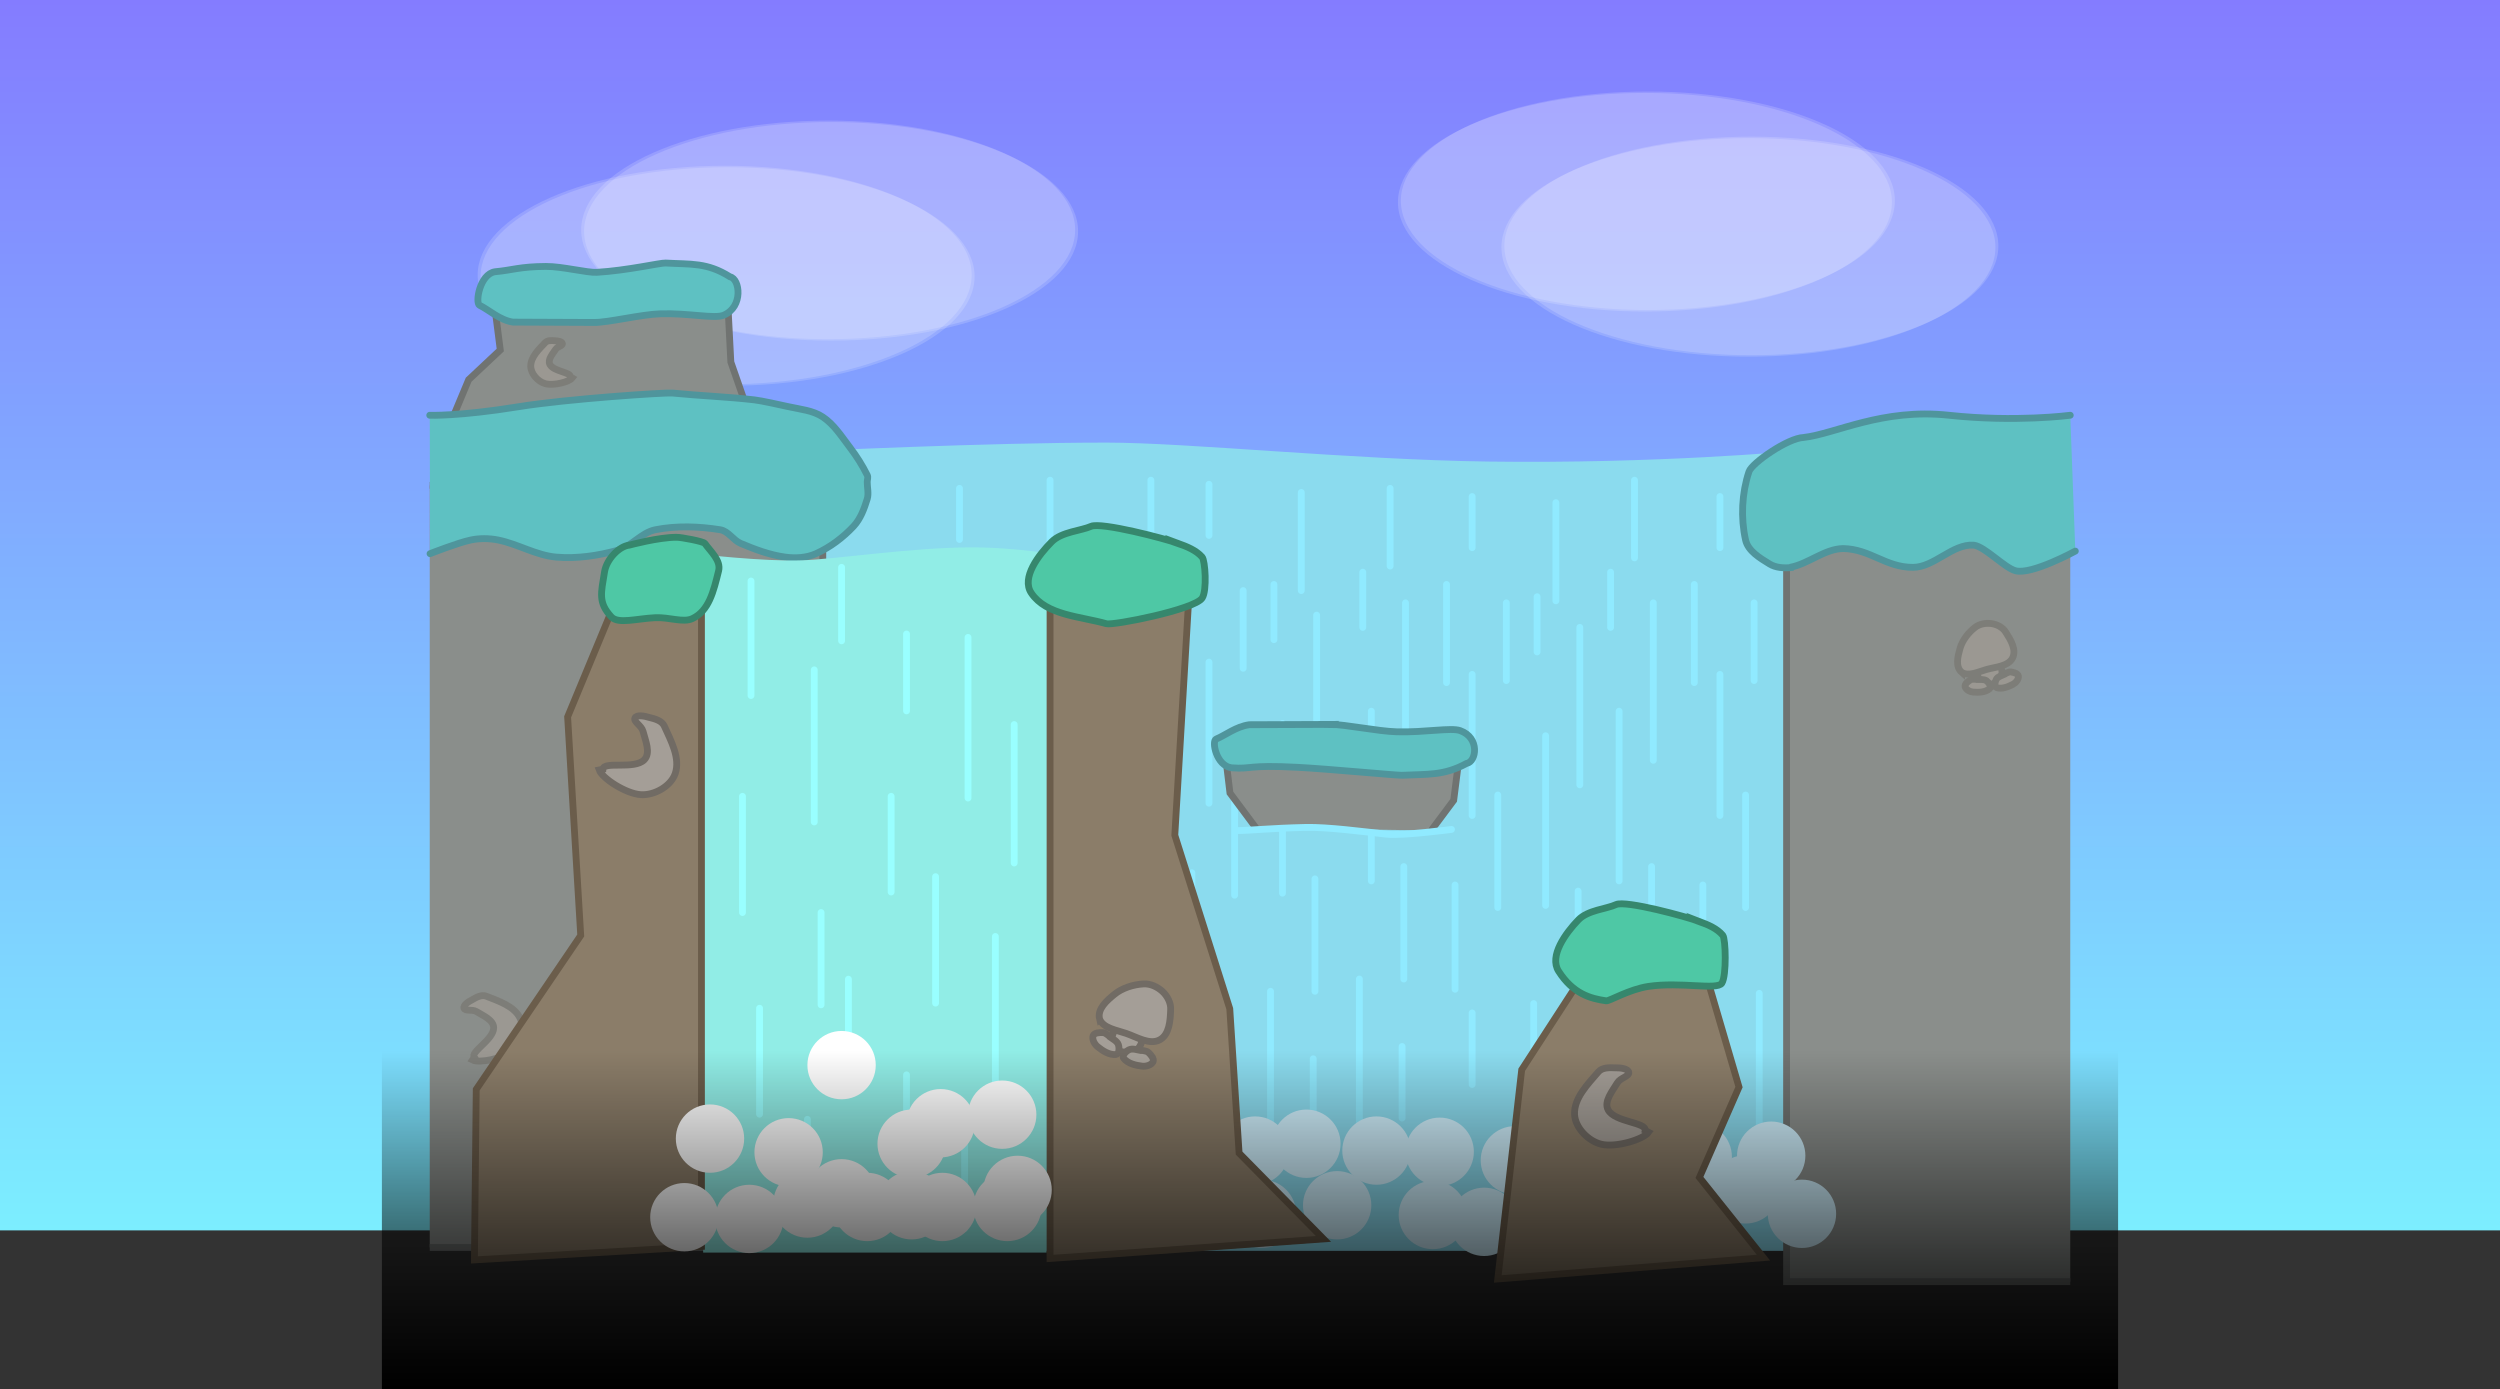 <svg version="1.1" xmlns="http://www.w3.org/2000/svg" xmlns:xlink="http://www.w3.org/1999/xlink" width="731.48" height="406.451" viewBox="0,0,731.48,406.451"><rect x="0" y="0" width="731.48" height="406.451" fill="#333333" stroke="none"/><defs><linearGradient x1="-125.74" y1="0" x2="-125.74" y2="360" gradientUnits="userSpaceOnUse" id="color-1"><stop offset="0" stop-color="#847cff"/><stop offset="1" stop-color="#7ceeff"/></linearGradient><linearGradient x1="239.999" y1="307.451" x2="239.999" y2="406.451" gradientUnits="userSpaceOnUse" id="color-2"><stop offset="0" stop-color="#000000" stop-opacity="0"/><stop offset="1" stop-color="#000000"/></linearGradient></defs><g transform="translate(125.74,0)"><g data-paper-data="{&quot;isPaintingLayer&quot;:true}" fill-rule="nonzero" stroke-linejoin="miter" stroke-miterlimit="10" stroke-dasharray="" stroke-dashoffset="0" style="mix-blend-mode: normal"><path d="M-125.74,0h731.48v360h-731.48z" fill="url(#color-1)" stroke="none" stroke-width="1" stroke-linecap="butt"/><g data-paper-data="{&quot;index&quot;:null}" fill-opacity="0.161" fill="#ffffff" stroke="none" stroke-width="0" stroke-linecap="butt"><g><path d="M44.308,67.261c0,-17.66 32.355,-31.976 72.267,-31.976c39.912,0 72.267,14.316 72.267,31.976c0,17.66 -32.355,31.976 -72.267,31.976c-39.912,0 -72.267,-14.316 -72.267,-31.976z"/><path d="M45.165,67.683c0,-17.66 32.355,-31.976 72.267,-31.976c39.912,0 72.267,14.316 72.267,31.976c0,17.66 -32.355,31.976 -72.267,31.976c-39.912,0 -72.267,-14.316 -72.267,-31.976z"/></g><g><path d="M14.023,80.474c0,-17.66 32.355,-31.976 72.267,-31.976c39.912,0 72.267,14.316 72.267,31.976c0,17.66 -32.355,31.976 -72.267,31.976c-39.912,0 -72.267,-14.316 -72.267,-31.976z"/><path d="M14.88,80.896c0,-17.66 32.355,-31.976 72.267,-31.976c39.912,0 72.267,14.316 72.267,31.976c0,17.66 -32.355,31.976 -72.267,31.976c-39.912,0 -72.267,-14.316 -72.267,-31.976z"/></g></g><g fill-opacity="0.161" fill="#ffffff" stroke="none" stroke-width="0" stroke-linecap="butt"><g><path d="M356.411,90.724c-39.912,0 -72.267,-14.316 -72.267,-31.976c0,-17.66 32.355,-31.976 72.267,-31.976c39.912,0 72.267,14.316 72.267,31.976c0,17.66 -32.355,31.976 -72.267,31.976z"/><path d="M355.554,91.146c-39.912,0 -72.267,-14.316 -72.267,-31.976c0,-17.66 32.355,-31.976 72.267,-31.976c39.912,0 72.267,14.316 72.267,31.976c0,17.66 -32.355,31.976 -72.267,31.976z"/></g><g><path d="M386.696,103.936c-39.912,0 -72.267,-14.316 -72.267,-31.976c0,-17.66 32.355,-31.976 72.267,-31.976c39.912,0 72.267,14.316 72.267,31.976c0,17.66 -32.355,31.976 -72.267,31.976z"/><path d="M385.839,104.359c-39.912,0 -72.267,-14.316 -72.267,-31.976c0,-17.66 32.355,-31.976 72.267,-31.976c39.912,0 72.267,14.316 72.267,31.976c0,17.66 -32.355,31.976 -72.267,31.976z"/></g></g><g><path d="M6.254,123.364l5.13,-12.263l9.253,-8.689l-1.766,-13.801h68.333l0.893,17.311l4.907,14.078" fill="#8a8e8b" stroke="#707371" stroke-width="2" stroke-linecap="butt"/><path d="M48.108,94.348c-10.333,-0.059 -23.803,-0.105 -23.803,-0.105c-3.859,-0.599 -7.016,-3.615 -9.725,-4.918c-1.344,-0.646 0.037,-9.149 4.526,-9.815c5.021,-0.446 7.199,-1.516 14.899,-1.552c4.805,-0.022 12.052,1.896 14.912,1.721c8.984,-0.547 18.625,-2.803 20.064,-2.72c7.482,0.431 12.144,-0.216 18.872,4.033c2.905,0.55 3.969,8.781 -1.859,11.235c-2.641,1.112 -10.303,-0.667 -18.533,-0.408c-5.678,0.179 -15.134,2.552 -19.353,2.528z" data-paper-data="{&quot;index&quot;:null}" fill="#5ec1c2" stroke="#4f959c" stroke-width="2" stroke-linecap="round"/><path d="M111,132c0,0 51.872,-2.5 87,-2.5c23.698,0 71.694,4.997 111.527,5.547c49.547,0.685 89.473,-3.047 89.473,-3.047v234h-288z" fill="#8bdbee" stroke="none" stroke-width="1" stroke-linecap="butt"/><g fill="none" stroke="#90eaff" stroke-width="2" stroke-linecap="round"><g><g><g><path d="M372.5,289.449v-30.508"/><path d="M385,232.621v32.9"/><path d="M377.5,197.328v41.275"/><path d="M370,171.008v28.713"/><path d="M387.5,199.122v-22.731"/><path d="M377.5,160.24v-14.955"/></g><g><path d="M345.5,183.57v-16.151"/><path d="M358,222.452v-46.06"/><path d="M348,257.745v-49.65"/><path d="M357.5,286.458v-32.9"/><path d="M344.5,286.458v44.864"/><path d="M357,327.134v-20.937"/></g><g><path d="M389,290.645v44.864"/><path d="M371,297.376v20.937"/></g></g><g><g><path d="M150,287.056v-30.508"/><path d="M162.5,230.228v32.9"/><path d="M155,236.21v-41.275"/><path d="M147.5,197.328v-28.713"/><path d="M165,196.73v-22.731"/><path d="M155,142.893v14.955"/></g><g><path d="M123,165.026v16.151"/><path d="M135.5,173.999v46.06"/><path d="M125.5,255.352v-49.65"/><path d="M135,284.065v-32.9"/><path d="M122,284.065v44.864"/><path d="M134.5,324.742v-20.937"/></g><g><path d="M174,188.355v-16.151"/><path d="M186.5,181.177v46.06"/><path d="M176.5,212.881v49.65"/><path d="M186,258.343v32.9"/><path d="M173,291.243v44.864"/><path d="M185.5,331.92v-20.937"/></g></g><g><g><path d="M223,285.86v-30.508"/><path d="M235.5,261.932v-32.9"/><path d="M228,193.739v41.275"/><path d="M220.5,196.131v-28.713"/><path d="M238,172.802v22.731"/><path d="M228,141.696v14.955"/></g><g><path d="M196,163.829v16.151"/><path d="M208.5,218.863v-46.06"/><path d="M198.5,204.506v49.65"/><path d="M208,249.968v32.9"/><path d="M195,282.869v44.864"/><path d="M207.5,302.609v20.937"/></g><g><path d="M247,187.159v-16.151"/><path d="M259.5,226.041v-46.06"/><path d="M249.5,211.684v49.65"/><path d="M259,290.047v-32.9"/><path d="M246,290.047v44.864"/><path d="M258.5,330.724v-20.937"/></g></g><g><g><path d="M300,258.941v30.508"/><path d="M312.5,232.621v32.9"/><path d="M305,197.328v41.275"/><path d="M297.5,171.008v28.713"/><path d="M315,176.391v22.731"/><path d="M305,145.286v14.955"/></g><g><path d="M273,167.418v16.151"/><path d="M285.5,176.391v46.06"/><path d="M275.5,257.745v-49.65"/><path d="M285,286.458v-32.9"/><path d="M272,331.322v-44.864"/><path d="M284.5,327.134v-20.937"/></g><g><path d="M324,174.597v16.151"/><path d="M336.5,229.63v-46.06"/><path d="M326.5,264.923v-49.65"/><path d="M336,293.636v-32.9"/><path d="M323,338.5v-44.864"/><path d="M335.5,334.313v-20.937"/></g></g><path d="M181.5,140.5v28.713"/><path d="M255,172.802v-28.713"/><path d="M329.5,175.793v-28.713"/><path d="M211,140.5v22.731"/><path d="M281,142.893v22.731"/><path d="M352.5,163.231v-22.731"/></g><path d="M227,315.313v-20.937"/><path d="M159,310.313v-20.937"/><path d="M305,296.376v20.937"/></g><path d="M0,142h115v223h-115" fill="#8a8e8b" stroke="#707371" stroke-width="2" stroke-linecap="butt"/><path d="M480,375h-83v-219.5h83" fill="#8a8e8b" stroke="#707371" stroke-width="2" stroke-linecap="butt"/><path d="M0,121.5c0,0 8.335,0.358 26,-2.5c14.295,-2.312 42.984,-4.202 45,-4c7.98,0.798 16.033,1.081 24,2c1.992,0.23 7.379,1.418 10,2c3.394,0.754 7.107,1.072 10,3c3.336,2.224 5.564,5.815 8,9c1.908,2.495 3.595,5.19 5,8c0.351,0.702 0,1.334 0,2c0,1.665 0.49,3.409 0,5c-0.876,2.847 -1.963,5.827 -4,8c-3.098,3.304 -6.87,6.141 -11,8c-2.75,1.237 -6.012,1.407 -9,1c-4.488,-0.612 -8.826,-2.242 -13,-4c-2.213,-0.932 -3.629,-3.621 -6,-4c-6.248,-1 -12.796,-1.241 -19,0c-4.091,0.818 -6.978,4.89 -11,6c-5.814,1.604 -11.991,2.515 -18,2c-5.879,-0.504 -11.214,-3.843 -17,-5c-2.612,-0.522 -5.393,-0.549 -8,0c-3.814,0.803 -11.912,4 -11.912,4" data-paper-data="{&quot;origPos&quot;:null}" fill="#5ec1c2" stroke="#4f959c" stroke-width="2" stroke-linecap="round"/><path d="M481.483,161.248c0,0 -12.76,6.991 -17.483,5.752c-3.217,-0.842 -8.967,-7.079 -12.25,-7.5c-6.251,-0.408 -11.495,6.461 -17.75,6.5c-8.033,0.049 -12.483,-5.372 -20.5,-5.5c-5.474,0.128 -10.199,4.551 -15.5,5.5h1c-2.991,0.354 -5.275,0.062 -7,-1c-2.808,-1.728 -6.285,-3.782 -7,-7c-1.447,-6.51 -1.109,-13.674 1,-20c0.849,-2.547 11.411,-9.857 16,-10c9.354,-1.074 22.974,-8.612 42.5,-6.5c19.591,2.119 35.5,0 35.5,0" data-paper-data="{&quot;origPos&quot;:null}" fill="#5ec1c2" stroke="#4f959c" stroke-width="2" stroke-linecap="round"/><g fill="#9b9892" stroke="#7d7d78" stroke-width="2" stroke-linecap="round"><path d="M453.671,195.031c-0.086,-0.371 1.067,0.673 1.917,0.572c0.773,-0.092 1.468,-0.534 2.173,-0.865c0.349,-0.164 0.649,-0.817 0.979,-0.618c0.659,0.399 1.102,1.199 1.236,1.958c0.144,0.817 0.053,1.797 -0.462,2.448c-0.717,0.907 -1.843,1.48 -2.937,1.853c-0.704,0.24 -1.583,0.271 -2.233,-0.091c-0.637,-0.355 -1.023,-1.12 -1.208,-1.825c-0.267,-1.019 -0.777,-2.373 -0.101,-3.161z"/><path d="M448.217,196.701c-1.921,-1.698 -1.1,-4.723 -0.472,-6.959c0.661,-2.353 2.403,-4.623 4.396,-6.168c1.334,-1.033 3.141,-1.322 4.749,-1.122c1.601,0.2 3.403,1.098 4.269,2.575c1.372,2.134 3.171,5.084 1.964,7.48c-1.248,2.472 -4.937,2.623 -7.603,3.373c-2.356,0.663 -5.298,2.152 -7.302,0.82z"/><path d="M452.667,198.829c0.954,0.052 2.07,-0.178 2.846,0.379c0.669,0.48 1.521,1.773 0.893,2.306c-1.239,1.051 -3.157,1.116 -4.776,0.989c-0.936,-0.074 -2.129,-0.659 -2.402,-1.578c-0.149,-0.797 0.823,-1.535 1.528,-1.977c0.54,-0.339 1.275,-0.154 1.62,-0.197z"/><path d="M461.075,197.07c0.333,-0.097 0.935,-0.559 1.565,-0.462c0.822,0.125 2.007,0.417 2.187,1.207c0.114,0.952 -0.749,1.963 -1.578,2.402c-1.435,0.76 -3.222,1.461 -4.776,0.989c-0.788,-0.239 -0.52,-1.764 -0.097,-2.471c0.491,-0.82 1.606,-1.051 2.461,-1.478z"/></g><path d="M13.038,309.391c-1.273,-1.596 5.59,-5.167 5.665,-8.59c0.05,-2.359 -3.074,-3.601 -5.048,-4.829c-1.212,-0.743 -3.287,-0.021 -3.629,-0.954c-0.324,-0.887 1.341,-1.982 2.356,-2.48c1.242,-0.734 2.807,-1.596 4.137,-1.066c3.67,1.465 8.257,2.914 9.934,6.492c1.384,2.953 0.037,7.369 -2.446,9.484c-2.824,2.405 -9.59,3.671 -11.5,2.703z" fill="#9b9892" stroke="#7d7d78" stroke-width="2" stroke-linecap="round"/><g data-paper-data="{&quot;index&quot;:null}" fill="#9b9892" stroke="#7d7d78" stroke-width="2" stroke-linecap="round"><path d="M90.664,239.039c1.135,0.657 1.093,2.482 1.201,3.808c0.074,0.917 -0.066,1.99 -0.676,2.679c-0.623,0.703 -1.682,1.033 -2.621,1.042c-1.46,0.013 -3.039,-0.199 -4.273,-0.98c-0.885,-0.561 -1.403,-1.689 -1.573,-2.723c-0.158,-0.96 0.035,-2.097 0.653,-2.848c0.309,-0.376 0.94,0.277 1.424,0.327c0.978,0.1 1.99,0.336 2.95,0.122c1.055,-0.235 1.992,-1.96 2.045,-1.482z"/><path d="M96.989,238.693c-1.831,2.424 -5.957,1.88 -9.04,2.075c-3.489,0.221 -7.946,1.583 -10.466,-0.84c-2.439,-2.349 -1.529,-6.615 -0.787,-9.73c0.415,-2.121 2.185,-3.944 4.009,-4.851c1.831,-0.91 4.104,-1.322 6.125,-0.649c3.019,1.008 6.042,2.983 7.813,5.51c1.682,2.401 3.924,5.66 2.345,8.486z"/><path d="M92.895,242.873c0.428,-0.093 1.227,-0.62 2.011,-0.442c1.024,0.231 2.49,0.704 2.646,1.716c0.058,1.208 -1.118,2.404 -2.202,2.884c-1.875,0.828 -4.188,1.552 -6.102,0.818c-0.971,-0.372 -0.497,-2.268 0.099,-3.119c0.692,-0.989 2.116,-1.18 3.231,-1.641z"/><path d="M82.19,244.63c1.197,0.151 2.622,-0.039 3.549,0.732c0.799,0.665 1.756,2.369 0.918,2.983c-1.653,1.212 -4.075,1.123 -6.102,0.818c-1.172,-0.177 -2.622,-1.021 -2.884,-2.202c-0.116,-1.017 1.174,-1.859 2.1,-2.352c0.71,-0.378 1.62,-0.08 2.057,-0.103z"/></g><g fill="#d1f2ff" stroke="none" stroke-width="1" stroke-linecap="butt"><path d="M401.5,345.15c2.759,0 5.259,1.121 7.069,2.931c1.81,1.81 2.931,4.31 2.931,7.069c0,2.759 -1.121,5.259 -2.931,7.069c-1.81,1.81 -4.31,2.931 -7.069,2.931c-2.759,0 -5.259,-1.121 -7.069,-2.931c-1.81,-1.81 -2.931,-4.31 -2.931,-7.069c0,-2.759 1.121,-5.259 2.931,-7.069c1.81,-1.81 4.31,-2.931 7.069,-2.931z"/><path d="M332,344.15c2.759,0 5.259,1.121 7.069,2.931c1.81,1.81 2.931,4.31 2.931,7.069c0,2.759 -1.121,5.259 -2.931,7.069c-1.81,1.81 -4.31,2.931 -7.069,2.931c-2.759,0 -5.259,-1.121 -7.069,-2.931c-1.81,-1.81 -2.931,-4.31 -2.931,-7.069c0,-2.759 1.121,-5.259 2.931,-7.069c1.81,-1.81 4.31,-2.931 7.069,-2.931z"/><g><path d="M109.5,340.5c2.759,0 5.259,1.121 7.069,2.931c1.81,1.81 2.931,4.31 2.931,7.069c0,2.759 -1.121,5.259 -2.931,7.069c-1.81,1.81 -4.31,2.931 -7.069,2.931c-2.759,0 -5.259,-1.121 -7.069,-2.931c-1.81,-1.81 -2.931,-4.31 -2.931,-7.069c0,-2.759 1.121,-5.259 2.931,-7.069c1.81,-1.81 4.31,-2.931 7.069,-2.931z"/><path d="M117,330.65c2.759,0 5.259,1.121 7.069,2.931c1.81,1.81 2.931,4.31 2.931,7.069c0,2.759 -1.121,5.259 -2.931,7.069c-1.81,1.81 -4.31,2.931 -7.069,2.931c-2.759,0 -5.259,-1.121 -7.069,-2.931c-1.81,-1.81 -2.931,-4.31 -2.931,-7.069c0,-2.759 1.121,-5.259 2.931,-7.069c1.81,-1.81 4.31,-2.931 7.069,-2.931z"/><path d="M131,340.15c2.759,0 5.259,1.121 7.069,2.931c1.81,1.81 2.931,4.31 2.931,7.069c0,2.759 -1.121,5.259 -2.931,7.069c-1.81,1.81 -4.31,2.931 -7.069,2.931c-2.759,0 -5.259,-1.121 -7.069,-2.931c-1.81,-1.81 -2.931,-4.31 -2.931,-7.069c0,-2.759 1.121,-5.259 2.931,-7.069c1.81,-1.81 4.31,-2.931 7.069,-2.931z"/><path d="M144,319.65c2.759,0 5.259,1.121 7.069,2.931c1.81,1.81 2.931,4.31 2.931,7.069c0,2.759 -1.121,5.259 -2.931,7.069c-1.81,1.81 -4.31,2.931 -7.069,2.931c-2.759,0 -5.259,-1.121 -7.069,-2.931c-1.81,-1.81 -2.931,-4.31 -2.931,-7.069c0,-2.759 1.121,-5.259 2.931,-7.069c1.81,-1.81 4.31,-2.931 7.069,-2.931z"/><path d="M129,321.65c2.759,0 5.259,1.121 7.069,2.931c1.81,1.81 2.931,4.31 2.931,7.069c0,2.759 -1.121,5.259 -2.931,7.069c-1.81,1.81 -4.31,2.931 -7.069,2.931c-2.759,0 -5.259,-1.121 -7.069,-2.931c-1.81,-1.81 -2.931,-4.31 -2.931,-7.069c0,-2.759 1.121,-5.259 2.931,-7.069c1.81,-1.81 4.31,-2.931 7.069,-2.931z"/><path d="M153,337.65c2.759,0 5.259,1.121 7.069,2.931c1.81,1.81 2.931,4.31 2.931,7.069c0,2.759 -1.121,5.259 -2.931,7.069c-1.81,1.81 -4.31,2.931 -7.069,2.931c-2.759,0 -5.259,-1.121 -7.069,-2.931c-1.81,-1.81 -2.931,-4.31 -2.931,-7.069c0,-2.759 1.121,-5.259 2.931,-7.069c1.81,-1.81 4.31,-2.931 7.069,-2.931z"/></g><g data-paper-data="{&quot;index&quot;:null}"><path d="M158.431,340.719c-1.81,-1.81 -2.931,-4.31 -2.931,-7.069c0,-2.759 1.121,-5.259 2.931,-7.069c1.81,-1.81 4.31,-2.931 7.069,-2.931c2.759,0 5.259,1.121 7.069,2.931c1.81,1.81 2.931,4.31 2.931,7.069c0,2.759 -1.121,5.259 -2.931,7.069c-1.81,1.81 -4.31,2.931 -7.069,2.931c-2.759,0 -5.259,-1.121 -7.069,-2.931z"/><path d="M165.931,350.569c-1.81,-1.81 -2.931,-4.31 -2.931,-7.069c0,-2.759 1.121,-5.259 2.931,-7.069c1.81,-1.81 4.31,-2.931 7.069,-2.931c2.759,0 5.259,1.121 7.069,2.931c1.81,1.81 2.931,4.31 2.931,7.069c0,2.759 -1.121,5.259 -2.931,7.069c-1.81,1.81 -4.31,2.931 -7.069,2.931c-2.759,0 -5.259,-1.121 -7.069,-2.931z"/><path d="M179.931,341.069c-1.81,-1.81 -2.931,-4.31 -2.931,-7.069c0,-2.759 1.121,-5.259 2.931,-7.069c1.81,-1.81 4.31,-2.931 7.069,-2.931c2.759,0 5.259,1.121 7.069,2.931c1.81,1.81 2.931,4.31 2.931,7.069c0,2.759 -1.121,5.259 -2.931,7.069c-1.81,1.81 -4.31,2.931 -7.069,2.931c-2.759,0 -5.259,-1.121 -7.069,-2.931z"/><path d="M192.931,361.569c-1.81,-1.81 -2.931,-4.31 -2.931,-7.069c0,-2.759 1.121,-5.259 2.931,-7.069c1.81,-1.81 4.31,-2.931 7.069,-2.931c2.759,0 5.259,1.121 7.069,2.931c1.81,1.81 2.931,4.31 2.931,7.069c0,2.759 -1.121,5.259 -2.931,7.069c-1.81,1.81 -4.31,2.931 -7.069,2.931c-2.759,0 -5.259,-1.121 -7.069,-2.931z"/><path d="M177.931,359.569c-1.81,-1.81 -2.931,-4.31 -2.931,-7.069c0,-2.759 1.121,-5.259 2.931,-7.069c1.81,-1.81 4.31,-2.931 7.069,-2.931c2.759,0 5.259,1.121 7.069,2.931c1.81,1.81 2.931,4.31 2.931,7.069c0,2.759 -1.121,5.259 -2.931,7.069c-1.81,1.81 -4.31,2.931 -7.069,2.931c-2.759,0 -5.259,-1.121 -7.069,-2.931z"/><path d="M201.931,343.569c-1.81,-1.81 -2.931,-4.31 -2.931,-7.069c0,-2.759 1.121,-5.259 2.931,-7.069c1.81,-1.81 4.31,-2.931 7.069,-2.931c2.759,0 5.259,1.121 7.069,2.931c1.81,1.81 2.931,4.31 2.931,7.069c0,2.759 -1.121,5.259 -2.931,7.069c-1.81,1.81 -4.31,2.931 -7.069,2.931c-2.759,0 -5.259,-1.121 -7.069,-2.931z"/></g><g><path d="M222,345.5c2.759,0 5.259,1.121 7.069,2.931c1.81,1.81 2.931,4.31 2.931,7.069c0,2.759 -1.121,5.259 -2.931,7.069c-1.81,1.81 -4.31,2.931 -7.069,2.931c-2.759,0 -5.259,-1.121 -7.069,-2.931c-1.81,-1.81 -2.931,-4.31 -2.931,-7.069c0,-2.759 1.121,-5.259 2.931,-7.069c1.81,-1.81 4.31,-2.931 7.069,-2.931z"/><path d="M224,333.65c2.759,0 5.259,1.121 7.069,2.931c1.81,1.81 2.931,4.31 2.931,7.069c0,2.759 -1.121,5.259 -2.931,7.069c-1.81,1.81 -4.31,2.931 -7.069,2.931c-2.759,0 -5.259,-1.121 -7.069,-2.931c-1.81,-1.81 -2.931,-4.31 -2.931,-7.069c0,-2.759 1.121,-5.259 2.931,-7.069c1.81,-1.81 4.31,-2.931 7.069,-2.931z"/><path d="M243.5,345.15c2.759,0 5.259,1.121 7.069,2.931c1.81,1.81 2.931,4.31 2.931,7.069c0,2.759 -1.121,5.259 -2.931,7.069c-1.81,1.81 -4.31,2.931 -7.069,2.931c-2.759,0 -5.259,-1.121 -7.069,-2.931c-1.81,-1.81 -2.931,-4.31 -2.931,-7.069c0,-2.759 1.121,-5.259 2.931,-7.069c1.81,-1.81 4.31,-2.931 7.069,-2.931z"/><path d="M256.5,324.65c2.759,0 5.259,1.121 7.069,2.931c1.81,1.81 2.931,4.31 2.931,7.069c0,2.759 -1.121,5.259 -2.931,7.069c-1.81,1.81 -4.31,2.931 -7.069,2.931c-2.759,0 -5.259,-1.121 -7.069,-2.931c-1.81,-1.81 -2.931,-4.31 -2.931,-7.069c0,-2.759 1.121,-5.259 2.931,-7.069c1.81,-1.81 4.31,-2.931 7.069,-2.931z"/><path d="M241.5,326.65c2.759,0 5.259,1.121 7.069,2.931c1.81,1.81 2.931,4.31 2.931,7.069c0,2.759 -1.121,5.259 -2.931,7.069c-1.81,1.81 -4.31,2.931 -7.069,2.931c-2.759,0 -5.259,-1.121 -7.069,-2.931c-1.81,-1.81 -2.931,-4.31 -2.931,-7.069c0,-2.759 1.121,-5.259 2.931,-7.069c1.81,-1.81 4.31,-2.931 7.069,-2.931z"/><path d="M265.5,342.65c2.759,0 5.259,1.121 7.069,2.931c1.81,1.81 2.931,4.31 2.931,7.069c0,2.759 -1.121,5.259 -2.931,7.069c-1.81,1.81 -4.31,2.931 -7.069,2.931c-2.759,0 -5.259,-1.121 -7.069,-2.931c-1.81,-1.81 -2.931,-4.31 -2.931,-7.069c0,-2.759 1.121,-5.259 2.931,-7.069c1.81,-1.81 4.31,-2.931 7.069,-2.931z"/></g><g data-paper-data="{&quot;index&quot;:null}"><path d="M269.931,343.719c-1.81,-1.81 -2.931,-4.31 -2.931,-7.069c0,-2.759 1.121,-5.259 2.931,-7.069c1.81,-1.81 4.31,-2.931 7.069,-2.931c2.759,0 5.259,1.121 7.069,2.931c1.81,1.81 2.931,4.31 2.931,7.069c0,2.759 -1.121,5.259 -2.931,7.069c-1.81,1.81 -4.31,2.931 -7.069,2.931c-2.759,0 -5.259,-1.121 -7.069,-2.931z"/><path d="M288.431,344.069c-1.81,-1.81 -2.931,-4.31 -2.931,-7.069c0,-2.759 1.121,-5.259 2.931,-7.069c1.81,-1.81 4.31,-2.931 7.069,-2.931c2.759,0 5.259,1.121 7.069,2.931c1.81,1.81 2.931,4.31 2.931,7.069c0,2.759 -1.121,5.259 -2.931,7.069c-1.81,1.81 -4.31,2.931 -7.069,2.931c-2.759,0 -5.259,-1.121 -7.069,-2.931z"/><path d="M301.431,364.569c-1.81,-1.81 -2.931,-4.31 -2.931,-7.069c0,-2.759 1.121,-5.259 2.931,-7.069c1.81,-1.81 4.31,-2.931 7.069,-2.931c2.759,0 5.259,1.121 7.069,2.931c1.81,1.81 2.931,4.31 2.931,7.069c0,2.759 -1.121,5.259 -2.931,7.069c-1.81,1.81 -4.31,2.931 -7.069,2.931c-2.759,0 -5.259,-1.121 -7.069,-2.931z"/><path d="M286.431,362.569c-1.81,-1.81 -2.931,-4.31 -2.931,-7.069c0,-2.759 1.121,-5.259 2.931,-7.069c1.81,-1.81 4.31,-2.931 7.069,-2.931c2.759,0 5.259,1.121 7.069,2.931c1.81,1.81 2.931,4.31 2.931,7.069c0,2.759 -1.121,5.259 -2.931,7.069c-1.81,1.81 -4.31,2.931 -7.069,2.931c-2.759,0 -5.259,-1.121 -7.069,-2.931z"/><path d="M310.431,346.569c-1.81,-1.81 -2.931,-4.31 -2.931,-7.069c0,-2.759 1.121,-5.259 2.931,-7.069c1.81,-1.81 4.31,-2.931 7.069,-2.931c2.759,0 5.259,1.121 7.069,2.931c1.81,1.81 2.931,4.31 2.931,7.069c0,2.759 -1.121,5.259 -2.931,7.069c-1.81,1.81 -4.31,2.931 -7.069,2.931c-2.759,0 -5.259,-1.121 -7.069,-2.931z"/></g><g data-paper-data="{&quot;index&quot;:null}"><path d="M392.5,348.15c-2.759,0 -5.259,-1.121 -7.069,-2.931c-1.81,-1.81 -2.931,-4.31 -2.931,-7.069c0,-2.759 1.121,-5.259 2.931,-7.069c1.81,-1.81 4.31,-2.931 7.069,-2.931c2.759,0 5.259,1.121 7.069,2.931c1.81,1.81 2.931,4.31 2.931,7.069c0,2.759 -1.121,5.259 -2.931,7.069c-1.81,1.81 -4.31,2.931 -7.069,2.931z"/><path d="M385,358c-2.759,0 -5.259,-1.121 -7.069,-2.931c-1.81,-1.81 -2.931,-4.31 -2.931,-7.069c0,-2.759 1.121,-5.259 2.931,-7.069c1.81,-1.81 4.31,-2.931 7.069,-2.931c2.759,0 5.259,1.121 7.069,2.931c1.81,1.81 2.931,4.31 2.931,7.069c0,2.759 -1.121,5.259 -2.931,7.069c-1.81,1.81 -4.31,2.931 -7.069,2.931z"/><path d="M371,348.5c-2.759,0 -5.259,-1.121 -7.069,-2.931c-1.81,-1.81 -2.931,-4.31 -2.931,-7.069c0,-2.759 1.121,-5.259 2.931,-7.069c1.81,-1.81 4.31,-2.931 7.069,-2.931c2.759,0 5.259,1.121 7.069,2.931c1.81,1.81 2.931,4.31 2.931,7.069c0,2.759 -1.121,5.259 -2.931,7.069c-1.81,1.81 -4.31,2.931 -7.069,2.931z"/><path d="M358,369c-2.759,0 -5.259,-1.121 -7.069,-2.931c-1.81,-1.81 -2.931,-4.31 -2.931,-7.069c0,-2.759 1.121,-5.259 2.931,-7.069c1.81,-1.81 4.31,-2.931 7.069,-2.931c2.759,0 5.259,1.121 7.069,2.931c1.81,1.81 2.931,4.31 2.931,7.069c0,2.759 -1.121,5.259 -2.931,7.069c-1.81,1.81 -4.31,2.931 -7.069,2.931z"/><path d="M373,367c-2.759,0 -5.259,-1.121 -7.069,-2.931c-1.81,-1.81 -2.931,-4.31 -2.931,-7.069c0,-2.759 1.121,-5.259 2.931,-7.069c1.81,-1.81 4.31,-2.931 7.069,-2.931c2.759,0 5.259,1.121 7.069,2.931c1.81,1.81 2.931,4.31 2.931,7.069c0,2.759 -1.121,5.259 -2.931,7.069c-1.81,1.81 -4.31,2.931 -7.069,2.931z"/><path d="M344.5,352.5c-2.759,0 -5.259,-1.121 -7.069,-2.931c-1.81,-1.81 -2.931,-4.31 -2.931,-7.069c0,-2.759 1.121,-5.259 2.931,-7.069c1.81,-1.81 4.31,-2.931 7.069,-2.931c2.759,0 5.259,1.121 7.069,2.931c1.81,1.81 2.931,4.31 2.931,7.069c0,2.759 -1.121,5.259 -2.931,7.069c-1.81,1.81 -4.31,2.931 -7.069,2.931z"/></g></g><g stroke-width="2"><path d="M241.754,242.25l-7.617,-10.226l-1.266,-10.524h68.333l-1.607,12.672l-6.593,8.828" fill="#8a8e8b" stroke="#707371" stroke-linecap="butt"/><path d="M263.608,211.959c4.219,-0.021 13.675,2.01 19.353,2.163c8.23,0.221 15.892,-1.3 18.533,-0.349c5.828,2.1 4.765,9.142 1.859,9.612c-6.728,3.635 -11.389,3.081 -18.872,3.45c-1.44,0.071 -21.58,-1.859 -30.564,-2.327c-15.055,-0.785 -13.112,0.616 -19.31,0.145c-4.49,-0.569 -5.87,-7.844 -4.526,-8.397c2.709,-1.115 5.865,-3.696 9.725,-4.208c0,0 13.47,-0.039 23.803,-0.09z" data-paper-data="{&quot;index&quot;:null}" fill="#5ec1c2" stroke="#4f959c" stroke-linecap="round"/><path d="M298.954,242.683c0,0 -14.231,1.901 -18.947,1.397c-6.856,-0.733 -17.252,-2.134 -23.777,-1.983c-10.303,0.237 -16.43,0.925 -20.11,0.925" fill="none" stroke="#90eaff" stroke-linecap="round"/></g><path d="M41.679,110.588c-0.895,1.151 -5.431,2.335 -7.869,1.673c-2.143,-0.582 -4.255,-2.911 -4.26,-5.132c-0.006,-2.691 2.4,-4.915 4.235,-6.883c0.665,-0.713 1.879,-0.636 2.858,-0.544c0.77,0.012 2.113,0.203 2.171,0.844c0.06,0.674 -1.428,0.832 -1.959,1.641c-0.86,1.329 -2.423,3.001 -1.708,4.44c1.04,2.087 6.305,2.294 5.983,3.647z" data-paper-data="{&quot;index&quot;:null}" fill="#9b9892" stroke="#7d7d78" stroke-width="2" stroke-linecap="round"/></g><g><path d="M77.5,162c0,0 20.261,2.385 31.537,1.945c10.35,-0.404 31.503,-3.649 48.464,-3.788c13.909,-0.114 27.499,2.343 27.499,2.343l-4.5,204h-100.5z" fill="#91ede6" stroke="none" stroke-width="1" stroke-linecap="butt"/><path d="M55,174.424l24.5,-0.424v190.707l-66.427,3.931l0.532,-49.896l30.572,-45.028l-3.834,-63.964z" fill="#8b7d69" stroke="#6b5d4b" stroke-width="2" stroke-linecap="butt"/><path d="M72.256,157.2c1.344,0 7.817,1.209 8.234,1.8c1.67,2.364 4.775,4.995 4.036,8c-1.503,6.12 -2.857,11.736 -7.687,14c-2.688,1.26 -6.769,-0.457 -10.835,-0.269c-5.448,0.252 -10.868,1.936 -12.868,-0.231c-3.907,-4.235 -3.008,-6.894 -1.99,-13.2c0.589,-3.651 4.269,-7.514 7.266,-7.8c0,0 8.467,-2.3 13.843,-2.3z" fill="#4ec8a5" stroke="#36876d" stroke-width="2" stroke-linecap="round"/><path d="M181.5,176l40.5,0.406l-4,67.977l16.079,50.762l2.731,42.248l24.69,25.106l-80,5.718z" fill="#8b7d69" stroke="#6b5d4b" stroke-width="2" stroke-linecap="butt"/><path d="M219,159c2.519,0.928 5.232,1.98 7,4c0.877,1.002 1.478,9.783 0,12c-2.255,3.382 -26.052,8.056 -28,7.5c-7.611,-2.175 -17.609,-2.414 -22,-9c-2.984,-4.476 2.196,-11.196 6,-15c2.913,-2.913 8.592,-3.197 11.5,-4.5c2.908,-1.303 21.635,3.576 25.5,5z" fill="#4ec8a5" stroke="#36876d" stroke-width="2" stroke-linecap="round"/><path d="M94,203.5v-33.5" fill="none" stroke="#99ffff" stroke-width="2" stroke-linecap="round"/><path d="M112.5,196v44.5" fill="none" stroke="#99ffff" stroke-width="2" stroke-linecap="round"/><path d="M91.5,267v-34" fill="none" stroke="#99ffff" stroke-width="2" stroke-linecap="round"/><path d="M114.5,267v27" fill="none" stroke="#99ffff" stroke-width="2" stroke-linecap="round"/><path d="M96.5,295v31" fill="none" stroke="#99ffff" stroke-width="2" stroke-linecap="round"/><path d="M110.5,327.5v25.5" fill="none" stroke="#99ffff" stroke-width="2" stroke-linecap="round"/><path d="M139.5,352v-37.5" fill="none" stroke="#99ffff" stroke-width="2" stroke-linecap="round"/><path d="M122.5,286.5v26" fill="none" stroke="#99ffff" stroke-width="2" stroke-linecap="round"/><path d="M148,256.5v37" fill="none" stroke="#99ffff" stroke-width="2" stroke-linecap="round"/><path d="M135,233v28" fill="none" stroke="#99ffff" stroke-width="2" stroke-linecap="round"/><path d="M157.5,186.5v47" fill="none" stroke="#99ffff" stroke-width="2" stroke-linecap="round"/><path d="M139.5,185.5v22.5" fill="none" stroke="#99ffff" stroke-width="2" stroke-linecap="round"/><path d="M120.5,166v21.5" fill="none" stroke="#99ffff" stroke-width="2" stroke-linecap="round"/><path d="M171,212v40.5" fill="none" stroke="#99ffff" stroke-width="2" stroke-linecap="round"/><path d="M165.5,274v43" fill="none" stroke="#99ffff" stroke-width="2" stroke-linecap="round"/><path d="M156.5,359.5v-25.5" fill="none" stroke="#99ffff" stroke-width="2" stroke-linecap="round"/><g fill="#ffffff" stroke="none" stroke-width="1" stroke-linecap="butt"><path d="M74.5,346.15c2.759,0 5.259,1.121 7.069,2.931c1.81,1.81 2.931,4.31 2.931,7.069c0,2.759 -1.121,5.259 -2.931,7.069c-1.81,1.81 -4.31,2.931 -7.069,2.931c-2.759,0 -5.259,-1.121 -7.069,-2.931c-1.81,-1.81 -2.931,-4.31 -2.931,-7.069c0,-2.759 1.121,-5.259 2.931,-7.069c1.81,-1.81 4.31,-2.931 7.069,-2.931z"/><path d="M105,327.15c2.759,0 5.259,1.121 7.069,2.931c1.81,1.81 2.931,4.31 2.931,7.069c0,2.759 -1.121,5.259 -2.931,7.069c-1.81,1.81 -4.31,2.931 -7.069,2.931c-2.759,0 -5.259,-1.121 -7.069,-2.931c-1.81,-1.81 -2.931,-4.31 -2.931,-7.069c0,-2.759 1.121,-5.259 2.931,-7.069c1.81,-1.81 4.31,-2.931 7.069,-2.931z"/><path d="M120.5,339.15c2.759,0 5.259,1.121 7.069,2.931c1.81,1.81 2.931,4.31 2.931,7.069c0,2.759 -1.121,5.259 -2.931,7.069c-1.81,1.81 -4.31,2.931 -7.069,2.931c-2.759,0 -5.259,-1.121 -7.069,-2.931c-1.81,-1.81 -2.931,-4.31 -2.931,-7.069c0,-2.759 1.121,-5.259 2.931,-7.069c1.81,-1.81 4.31,-2.931 7.069,-2.931z"/><path d="M141,324.65c2.759,0 5.259,1.121 7.069,2.931c1.81,1.81 2.931,4.31 2.931,7.069c0,2.759 -1.121,5.259 -2.931,7.069c-1.81,1.81 -4.31,2.931 -7.069,2.931c-2.759,0 -5.259,-1.121 -7.069,-2.931c-1.81,-1.81 -2.931,-4.31 -2.931,-7.069c0,-2.759 1.121,-5.259 2.931,-7.069c1.81,-1.81 4.31,-2.931 7.069,-2.931z"/><path d="M167.5,316.15c2.759,0 5.259,1.121 7.069,2.931c1.81,1.81 2.931,4.31 2.931,7.069c0,2.759 -1.121,5.259 -2.931,7.069c-1.81,1.81 -4.31,2.931 -7.069,2.931c-2.759,0 -5.259,-1.121 -7.069,-2.931c-1.81,-1.81 -2.931,-4.31 -2.931,-7.069c0,-2.759 1.121,-5.259 2.931,-7.069c1.81,-1.81 4.31,-2.931 7.069,-2.931z"/><path d="M172,338.15c2.759,0 5.259,1.121 7.069,2.931c1.81,1.81 2.931,4.31 2.931,7.069c0,2.759 -1.121,5.259 -2.931,7.069c-1.81,1.81 -4.31,2.931 -7.069,2.931c-2.759,0 -5.259,-1.121 -7.069,-2.931c-1.81,-1.81 -2.931,-4.31 -2.931,-7.069c0,-2.759 1.121,-5.259 2.931,-7.069c1.81,-1.81 4.31,-2.931 7.069,-2.931z"/><path d="M141,342.65c2.759,0 5.259,1.121 7.069,2.931c1.81,1.81 2.931,4.31 2.931,7.069c0,2.759 -1.121,5.259 -2.931,7.069c-1.81,1.81 -4.31,2.931 -7.069,2.931c-2.759,0 -5.259,-1.121 -7.069,-2.931c-1.81,-1.81 -2.931,-4.31 -2.931,-7.069c0,-2.759 1.121,-5.259 2.931,-7.069c1.81,-1.81 4.31,-2.931 7.069,-2.931z"/><path d="M128,343.15c2.759,0 5.259,1.121 7.069,2.931c1.81,1.81 2.931,4.31 2.931,7.069c0,2.759 -1.121,5.259 -2.931,7.069c-1.81,1.81 -4.31,2.931 -7.069,2.931c-2.759,0 -5.259,-1.121 -7.069,-2.931c-1.81,-1.81 -2.931,-4.31 -2.931,-7.069c0,-2.759 1.121,-5.259 2.931,-7.069c1.81,-1.81 4.31,-2.931 7.069,-2.931z"/><path d="M93.5,346.65c2.759,0 5.259,1.121 7.069,2.931c1.81,1.81 2.931,4.31 2.931,7.069c0,2.759 -1.121,5.259 -2.931,7.069c-1.81,1.81 -4.31,2.931 -7.069,2.931c-2.759,0 -5.259,-1.121 -7.069,-2.931c-1.81,-1.81 -2.931,-4.31 -2.931,-7.069c0,-2.759 1.121,-5.259 2.931,-7.069c1.81,-1.81 4.31,-2.931 7.069,-2.931z"/><path d="M110.5,342.15c2.759,0 5.259,1.121 7.069,2.931c1.81,1.81 2.931,4.31 2.931,7.069c0,2.759 -1.121,5.259 -2.931,7.069c-1.81,1.81 -4.31,2.931 -7.069,2.931c-2.759,0 -5.259,-1.121 -7.069,-2.931c-1.81,-1.81 -2.931,-4.31 -2.931,-7.069c0,-2.759 1.121,-5.259 2.931,-7.069c1.81,-1.81 4.31,-2.931 7.069,-2.931z"/><path d="M150,343.15c2.759,0 5.259,1.121 7.069,2.931c1.81,1.81 2.931,4.31 2.931,7.069c0,2.759 -1.121,5.259 -2.931,7.069c-1.81,1.81 -4.31,2.931 -7.069,2.931c-2.759,0 -5.259,-1.121 -7.069,-2.931c-1.81,-1.81 -2.931,-4.31 -2.931,-7.069c0,-2.759 1.121,-5.259 2.931,-7.069c1.81,-1.81 4.31,-2.931 7.069,-2.931z"/><path d="M169,343.15c2.759,0 5.259,1.121 7.069,2.931c1.81,1.81 2.931,4.31 2.931,7.069c0,2.759 -1.121,5.259 -2.931,7.069c-1.81,1.81 -4.31,2.931 -7.069,2.931c-2.759,0 -5.259,-1.121 -7.069,-2.931c-1.81,-1.81 -2.931,-4.31 -2.931,-7.069c0,-2.759 1.121,-5.259 2.931,-7.069c1.81,-1.81 4.31,-2.931 7.069,-2.931z"/><path d="M149.5,318.65c2.759,0 5.259,1.121 7.069,2.931c1.81,1.81 2.931,4.31 2.931,7.069c0,2.759 -1.121,5.259 -2.931,7.069c-1.81,1.81 -4.31,2.931 -7.069,2.931c-2.759,0 -5.259,-1.121 -7.069,-2.931c-1.81,-1.81 -2.931,-4.31 -2.931,-7.069c0,-2.759 1.121,-5.259 2.931,-7.069c1.81,-1.81 4.31,-2.931 7.069,-2.931z"/><path d="M120.5,301.65c2.759,0 5.259,1.121 7.069,2.931c1.81,1.81 2.931,4.31 2.931,7.069c0,2.759 -1.121,5.259 -2.931,7.069c-1.81,1.81 -4.31,2.931 -7.069,2.931c-2.759,0 -5.259,-1.121 -7.069,-2.931c-1.81,-1.81 -2.931,-4.31 -2.931,-7.069c0,-2.759 1.121,-5.259 2.931,-7.069c1.81,-1.81 4.31,-2.931 7.069,-2.931z"/><path d="M82,323.15c2.759,0 5.259,1.121 7.069,2.931c1.81,1.81 2.931,4.31 2.931,7.069c0,2.759 -1.121,5.259 -2.931,7.069c-1.81,1.81 -4.31,2.931 -7.069,2.931c-2.759,0 -5.259,-1.121 -7.069,-2.931c-1.81,-1.81 -2.931,-4.31 -2.931,-7.069c0,-2.759 1.121,-5.259 2.931,-7.069c1.81,-1.81 4.31,-2.931 7.069,-2.931z"/></g><path d="M319.5,313l22.5,-34.666l30,1.953l11.079,37.783l-11.579,26.44l18.73,23.46l-77.73,6.247z" fill="#8b7d69" stroke="#6b5d4b" stroke-width="2" stroke-linecap="butt"/><path d="M371.612,269.667c2.42,0.928 5.027,1.98 6.726,4c0.843,1.002 1.143,11.783 -0.277,14c-1.357,2.118 -12.059,-0.471 -21.5,0.951c-5.634,0.848 -11.434,4.345 -12.337,4.216c-4.692,-0.668 -9.706,-2.081 -13.925,-8.667c-2.867,-4.476 2.11,-11.196 5.765,-15c2.799,-2.913 8.255,-3.197 11.049,-4.5c2.794,-1.303 20.787,3.576 24.5,5z" fill="#4ec8a5" stroke="#36876d" stroke-width="2" stroke-linecap="round"/><g fill="#a49e97" stroke="#716b64" stroke-width="2" stroke-linecap="round"><path d="M202.524,300.26c0.169,-0.426 0.593,1.396 1.503,1.879c0.827,0.439 1.817,0.479 2.74,0.635c0.457,0.077 1.202,-0.363 1.391,0.061c0.378,0.847 0.268,1.94 -0.121,2.782c-0.418,0.906 -1.18,1.812 -2.134,2.102c-1.33,0.405 -2.835,0.2 -4.173,-0.182c-0.86,-0.246 -1.75,-0.817 -2.144,-1.621c-0.386,-0.787 -0.243,-1.808 0.057,-2.632c0.434,-1.19 0.858,-2.878 2.067,-3.194z"/><path d="M195.989,298.171c-0.734,-2.995 2.151,-5.421 4.303,-7.201c2.266,-1.872 5.544,-2.921 8.572,-3.082c2.027,-0.107 4.01,0.847 5.462,2.147c1.445,1.295 2.61,3.417 2.454,5.471c-0.107,3.049 -0.351,7.198 -3.187,8.738c-2.928,1.588 -6.677,-0.792 -9.826,-1.879c-2.782,-0.96 -6.711,-1.504 -7.778,-4.195z"/><path d="M198.928,303.325c0.908,0.706 2.167,1.242 2.552,2.326c0.332,0.933 0.287,2.795 -0.699,2.89c-1.944,0.189 -3.885,-1.061 -5.398,-2.297c-0.874,-0.715 -1.652,-2.111 -1.292,-3.206c0.399,-0.89 1.866,-0.953 2.865,-0.906c0.766,0.035 1.366,0.722 1.736,0.916z"/><path d="M208.443,307.35c0.396,0.132 1.307,0.088 1.863,0.616c0.726,0.687 1.698,1.788 1.334,2.692c-0.54,1.019 -2.085,1.426 -3.206,1.292c-1.939,-0.233 -4.186,-0.765 -5.398,-2.297c-0.615,-0.776 0.696,-2.1 1.598,-2.508c1.047,-0.474 2.308,0.062 3.445,0.226z"/></g><path d="M50.674,225.062c0.226,-2.445 9.154,0.177 12.071,-2.728c2.008,-2.004 0.336,-5.684 -0.354,-8.394c-0.432,-1.654 -2.833,-2.758 -2.352,-3.852c0.458,-1.04 2.814,-0.601 4.11,-0.188c1.689,0.398 3.764,0.955 4.475,2.523c1.962,4.328 4.733,9.408 3.205,13.908c-1.26,3.714 -6.109,6.421 -10.024,6.186c-4.453,-0.267 -11.376,-4.808 -12.225,-7.239z" fill="#a49e97" stroke="#716b64" stroke-width="2" stroke-linecap="round"/><path d="M356.615,331.284c-1.496,2.096 -9.413,4.516 -13.763,3.525c-3.824,-0.871 -7.72,-4.827 -7.89,-8.746c-0.206,-4.748 3.877,-8.848 6.973,-12.454c1.122,-1.306 3.27,-1.259 5.003,-1.169c1.359,-0.034 3.744,0.205 3.892,1.332c0.155,1.185 -2.459,1.572 -3.337,3.039c-1.421,2.408 -4.057,5.472 -2.691,7.959c1.987,3.606 11.292,3.59 10.824,6z" data-paper-data="{&quot;index&quot;:null}" fill="#a49e97" stroke="#716b64" stroke-width="2" stroke-linecap="round"/></g><path d="M-14.001,406.451v-99h508v99z" fill="url(#color-2)" stroke="none" stroke-width="0" stroke-linecap="butt"/></g></g></svg>